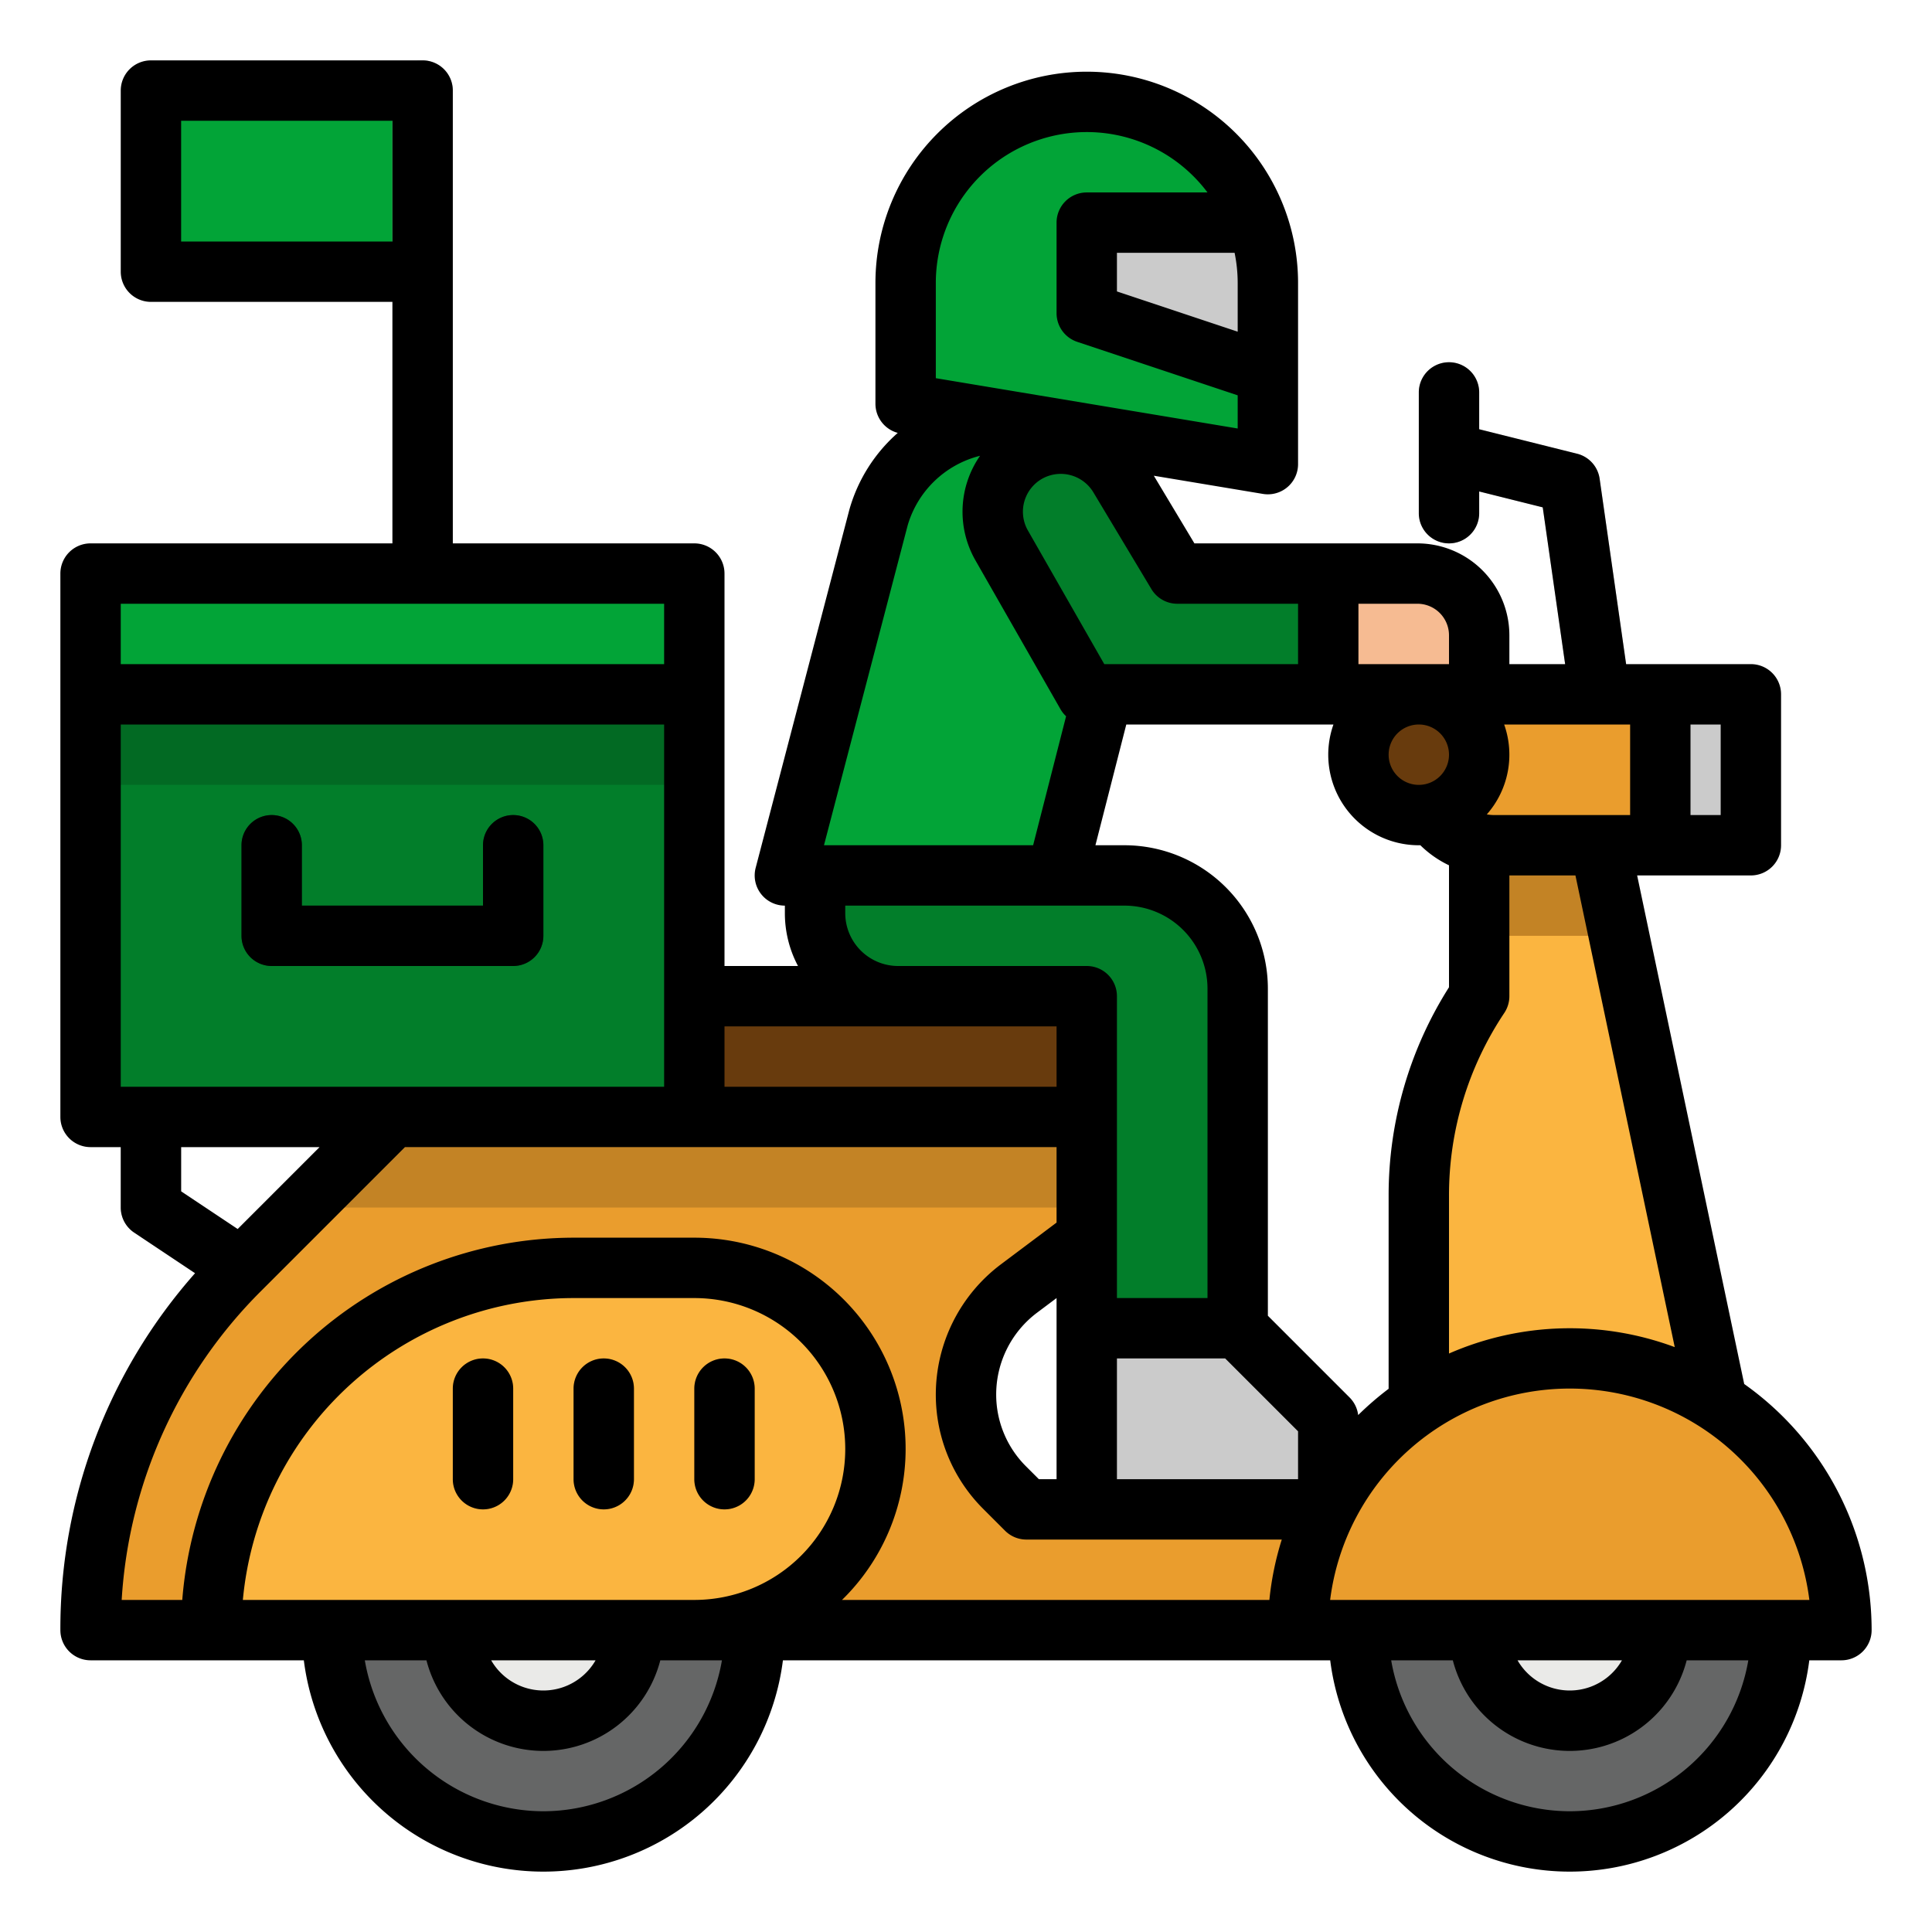 <svg viewBox="0 0 512 512" xmlns="http://www.w3.org/2000/svg"><g id="filled_outlind" data-name="filled outlind"><path d="m423.99 192a8 8 0 0 1 -7.909-6.869l-7.24-50.676-26.781-6.695c-4.287-1.072-4.893-5.415-3.821-9.7s3.415-6.9 7.7-5.821l32 8a8 8 0 0 1 5.979 6.629l8 56a8 8 0 0 1 -7.928 9.132z" fill="#cbcbcb"/><path d="m384 144a8 8 0 0 1 -8-8v-32a8 8 0 0 1 16 0v32a8 8 0 0 1 -8 8z" fill="#cbcbcb"/><path d="m40 24h72v48h-72z" fill="#02a437"/><path d="m112 160a8 8 0 0 1 -8-8v-128a8 8 0 0 1 16 0v128a8 8 0 0 1 -8 8z" fill="#cbcbcb"/><path d="m63.993 344a7.968 7.968 0 0 1 -4.431-1.345l-24-16a8 8 0 0 1 -3.562-6.655v-24a8 8 0 0 1 16 0v19.719l20.438 13.625a8 8 0 0 1 -4.445 14.656z" fill="#cbcbcb"/><path d="m368 432h-344a135.2 135.2 0 0 1 39.6-95.6l40.4-40.4h184v32l-18 13.5a35 35 0 0 0 -14 28 35 35 0 0 0 10.252 24.751l5.748 5.749h96z" fill="#ea9d2d"/><path d="m88 320h200v-16h-184z" fill="#c38325"/><path d="m284.95 123.564-30.869-6 9-16.817 30.593 8.039z" fill="#02a437"/><path d="m396 184h44a0 0 0 0 1 0 0v40a0 0 0 0 1 0 0h-44a20 20 0 0 1 -20-20 20 20 0 0 1 20-20z" fill="#ea9d2d"/><path d="m440 184h24v40h-24z" fill="#cbcbcb"/><circle cx="376" cy="200" fill="#683b0d" r="16"/><circle cx="416" cy="432" fill="#656666" r="56"/><circle cx="416" cy="432" fill="#eaeae8" r="24"/><circle cx="144" cy="432" fill="#656666" r="56"/><circle cx="144" cy="432" fill="#eaeae8" r="24"/><path d="m152 336h32a48 48 0 0 1 48 48 48 48 0 0 1 -48 48h-128a0 0 0 0 1 0 0 96 96 0 0 1 96-96z" fill="#fbb540"/><path d="m24 184h160v112h-160z" fill="#027e2a"/><path d="m24 184h160v24h-160z" fill="#026a23"/><path d="m24 152h160v32h-160z" fill="#02a437"/><path d="m184 264h104v32h-104z" fill="#683b0d"/><path d="m376 400v-83.156a95.263 95.263 0 0 1 16-52.844v-40h32l32 152-8 24z" fill="#fbb540"/><path d="m392 248h40l-8-24h-32z" fill="#c38325"/><path d="m344 432a72 72 0 0 1 144 0z" fill="#ea9d2d"/><path d="m216 232v10a22 22 0 0 0 22 22h50v88h40v-90a30 30 0 0 0 -30-30z" fill="#027e2a"/><path d="m288 352v48h64v-24l-24-24z" fill="#cbcbcb"/><path d="m208 232 24.827-94.9a34.615 34.615 0 0 1 33.283-25.1 34.615 34.615 0 0 1 33.283 44.124l-19.393 75.876z" fill="#02a437"/><path d="m265.462 144.558 22.538 39.442h64v-32h-40l-15.4-25.675a18.041 18.041 0 0 0 -23.538-6.854 18.041 18.041 0 0 0 -7.6 25.087z" fill="#027e2a"/><path d="m352 152h23.644a16.356 16.356 0 0 1 16.356 16.356v15.644h-40z" fill="#f6bb92"/><path d="m336 123-96-16v-32a48 48 0 0 1 48-48 48 48 0 0 1 38.4 19.2 48 48 0 0 1 9.6 28.8z" fill="#02a437"/><path d="m336 75v24l-48-16v-24h45.25c.1.27.2.54.29.82a47.982 47.982 0 0 1 2.46 15.18z" fill="#02a437"/><path d="m336 75v24l-48-16v-24h45.25c.1.27.2.54.29.82a47.982 47.982 0 0 1 2.46 15.18z" fill="#cbcbcb"/><g fill="#ea9d2d"><path d="m128 400a8 8 0 0 1 -8-8v-24a8 8 0 0 1 16 0v24a8 8 0 0 1 -8 8z"/><path d="m160 400a8 8 0 0 1 -8-8v-24a8 8 0 0 1 16 0v24a8 8 0 0 1 -8 8z"/><path d="m192 400a8 8 0 0 1 -8-8v-24a8 8 0 0 1 16 0v24a8 8 0 0 1 -8 8z"/></g><path d="m136 256h-64a8 8 0 0 1 -8-8v-24a8 8 0 0 1 16 0v16h48v-16a8 8 0 0 1 16 0v24a8 8 0 0 1 -8 8z" fill="#014e1a"/><path d="m462.233 366.774-28.373-134.774h30.14a8 8 0 0 0 8-8v-40a8 8 0 0 0 -8-8h-33.062l-7.019-49.132a8 8 0 0 0 -5.979-6.629l-25.94-6.485v-9.754a8 8 0 0 0 -16 0v32a8 8 0 0 0 16 0v-5.754l16.841 4.21 5.935 41.544h-14.776v-7.645a24.383 24.383 0 0 0 -24.356-24.355h-59.114l-10.756-17.927 28.911 4.819a8.1 8.1 0 0 0 1.315.108 8 8 0 0 0 8-8v-48a56 56 0 0 0 -112 0v32a8 8 0 0 0 5.915 7.722 42.477 42.477 0 0 0 -12.78 20.186c-.016.057-.032.114-.048.173l-24.827 94.9a8 8 0 0 0 7.74 10.019v2a29.808 29.808 0 0 0 3.479 14h-19.479v-104a8 8 0 0 0 -8-8h-64v-120a8 8 0 0 0 -8-8h-72a8 8 0 0 0 -8 8v48a8 8 0 0 0 8 8h64v64h-80a8 8 0 0 0 -8 8v144a8 8 0 0 0 8 8h8v16a8 8 0 0 0 3.562 6.656l16.132 10.754a142.131 142.131 0 0 0 -35.694 94.59 8 8 0 0 0 8 8h56.518a63.982 63.982 0 0 0 126.964 0h145.036a63.982 63.982 0 0 0 126.964 0h8.518a8 8 0 0 0 8-8 79.937 79.937 0 0 0 -33.767-65.226zm-14.233-174.774h8v24h-8zm-49.376 0h33.376v24h-36a12.156 12.156 0 0 1 -1.98-.174 23.935 23.935 0 0 0 4.6-23.826zm.032 76.438a8 8 0 0 0 1.344-4.438v-32h17.509l26.315 125a79.844 79.844 0 0 0 -59.824 1.7v-41.855a86.994 86.994 0 0 1 14.656-48.407zm-38.656-108.438h15.644a8.365 8.365 0 0 1 8.356 8.355v7.645h-24zm24 40a8 8 0 1 1 -8-8 8.009 8.009 0 0 1 8 8zm-30.624-8a23.992 23.992 0 0 0 22.624 32c.134 0 .267-.008.4-.01a28 28 0 0 0 7.6 5.324v32.316a102.92 102.92 0 0 0 -16 55.215v51.2a80.845 80.845 0 0 0 -8.069 6.964 8 8 0 0 0 -2.274-4.664l-21.657-21.659v-86.686a38.043 38.043 0 0 0 -38-38h-7.7l8.179-32h54.895zm-65.376 64h-50a14.015 14.015 0 0 1 -14-14v-2h74a22.025 22.025 0 0 1 22 22v82h-24v-80a8 8 0 0 0 -8-8zm24-96h32v16h-51.357l-20.235-35.411a10.04 10.04 0 0 1 4.227-13.961 10.089 10.089 0 0 1 13.1 3.814l15.4 25.675a8 8 0 0 0 6.865 3.883zm16-85v12.9l-32-10.666v-10.234h31.181a39.685 39.685 0 0 1 .819 8zm-80 0a40 40 0 0 1 72-24h-32a8 8 0 0 0 -8 8v24a8 8 0 0 0 5.47 7.59l42.53 14.176v8.791l-80-13.334zm-7.458 64.224a26.748 26.748 0 0 1 19.186-18.436 25.97 25.97 0 0 0 -1.212 27.738l22.538 39.443a7.989 7.989 0 0 0 1.471 1.847l-8.737 34.184h-55.426zm-48.542 132.776h88v16h-88zm-144-208v-32h56v32zm-16 96h144v16h-144zm0 128v-96h144v96zm16 27.719v-11.719h36.686l-21.705 21.706zm96 164.281a48.069 48.069 0 0 1 -47.321-40h16.334a32 32 0 0 0 61.974 0h16.334a48.069 48.069 0 0 1 -47.321 40zm-13.835-40h27.67a15.963 15.963 0 0 1 -27.67 0zm53.835-16h-119.64a88.12 88.12 0 0 1 87.64-80h32a40 40 0 0 1 0 80zm152.4 0h-113.262a55.963 55.963 0 0 0 -39.138-96h-32a104.139 104.139 0 0 0 -103.695 96h-16.059a126.255 126.255 0 0 1 37.009-81.94l38.059-38.06h172.686v20l-14.8 11.1a43.206 43.206 0 0 0 -17.2 34.4 42.725 42.725 0 0 0 12.6 30.408l5.748 5.748a8 8 0 0 0 5.652 2.344h67.683a79.419 79.419 0 0 0 -3.283 16zm-56.4-80v48h-4.686l-3.405-3.4a26.83 26.83 0 0 1 -7.909-19.1 27.133 27.133 0 0 1 10.8-21.6zm64 48h-48v-32h28.686l19.314 19.313zm72 88a48.069 48.069 0 0 1 -47.321-40h16.334a32 32 0 0 0 61.974 0h16.334a48.069 48.069 0 0 1 -47.321 40zm-13.835-40h27.67a15.963 15.963 0 0 1 -27.67 0zm-49.665-16a64 64 0 0 1 127 0z"/><path d="m128 360a8 8 0 0 0 -8 8v24a8 8 0 0 0 16 0v-24a8 8 0 0 0 -8-8z"/><path d="m160 360a8 8 0 0 0 -8 8v24a8 8 0 0 0 16 0v-24a8 8 0 0 0 -8-8z"/><path d="m192 360a8 8 0 0 0 -8 8v24a8 8 0 0 0 16 0v-24a8 8 0 0 0 -8-8z"/><path d="m144 248v-24a8 8 0 0 0 -16 0v16h-48v-16a8 8 0 0 0 -16 0v24a8 8 0 0 0 8 8h64a8 8 0 0 0 8-8z"/></g></svg>